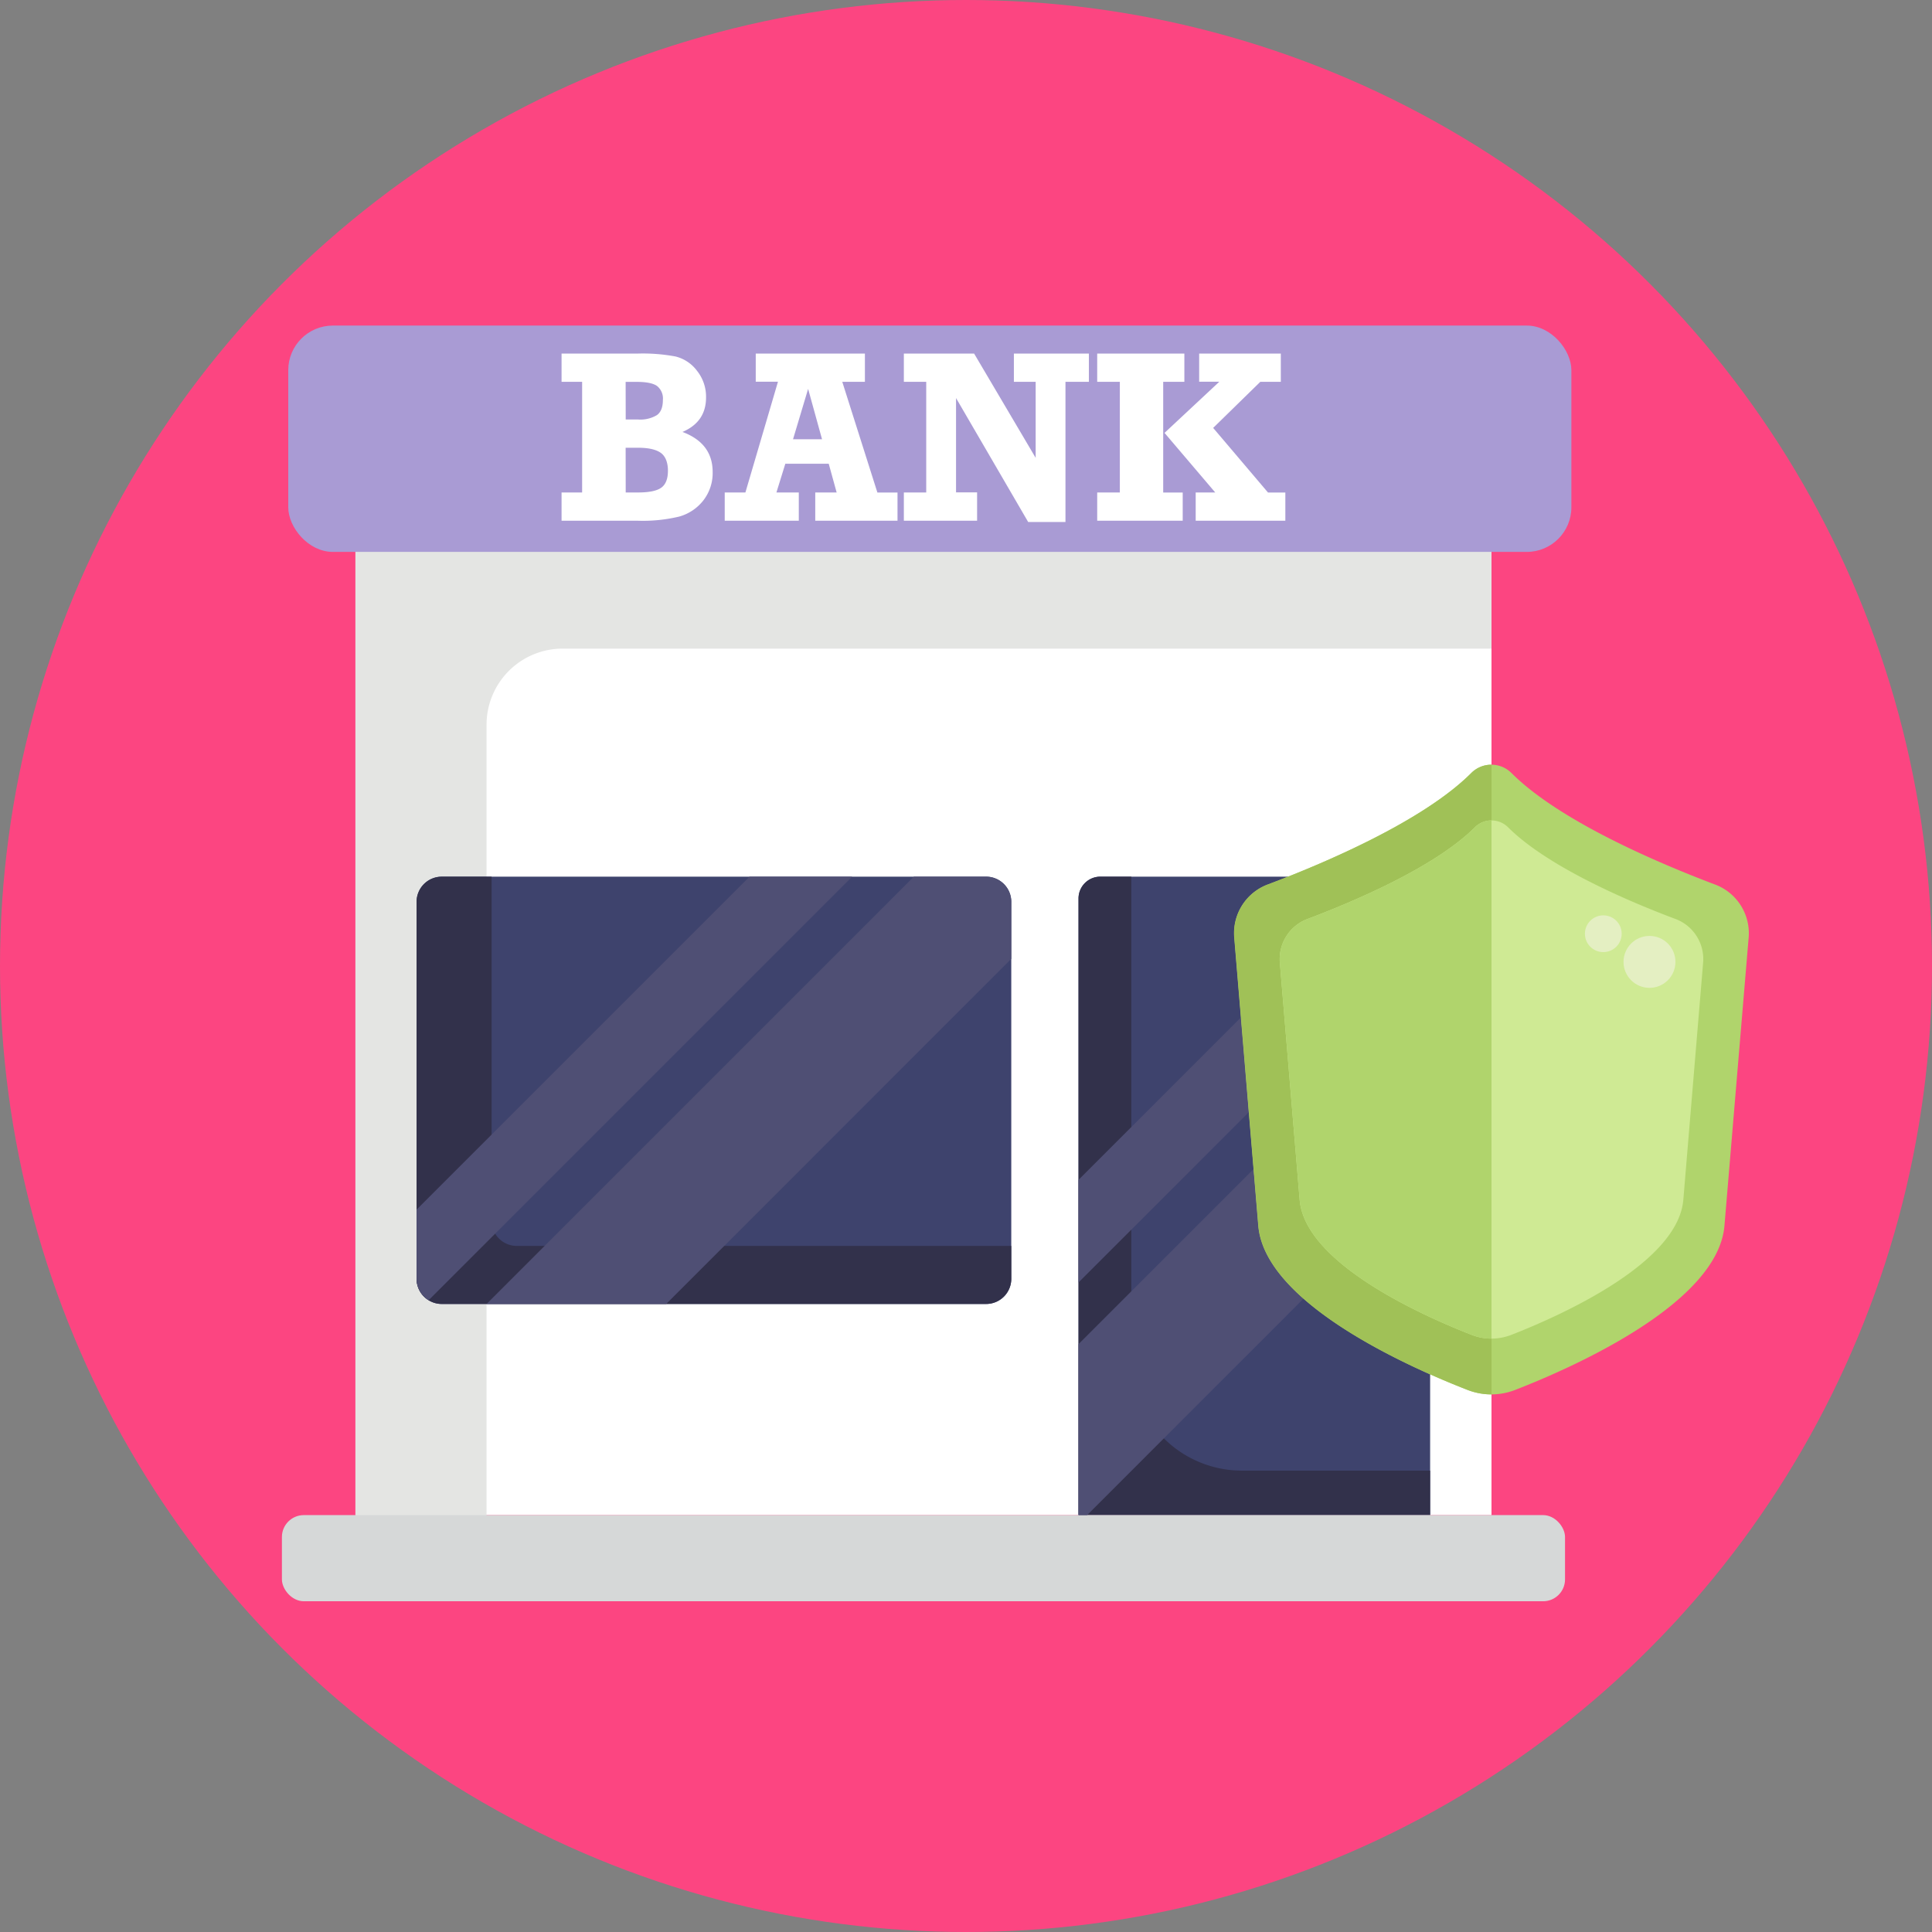<svg xmlns="http://www.w3.org/2000/svg" viewBox="0 0 512 512"><rect x="0" y="0" width="512" height="512" fill="#808080" stroke="none"/><defs><style>.cls-1{fill:#fc4581;}.cls-2{fill:#fff;}.cls-3{fill:#e4e5e3;}.cls-4{fill:#3e436d;}.cls-5{fill:#32314b;}.cls-6{fill:#d6d8d8;}.cls-7{fill:#4f4f74;}.cls-8{fill:#a99bd4;}.cls-9{fill:#b0d46c;}.cls-10{fill:#a0c157;}.cls-11{fill:#cfea94;}.cls-12{fill:#e4efc2;}</style></defs><title>Insurance</title><g id="BULINE"><circle class="cls-1" cx="256" cy="256" r="256"/></g><g id="Icons"><rect class="cls-2" x="94.2" y="132.11" width="301.06" height="269.41"/><path class="cls-3" d="M395.26,138.89v33H149.1a20.17,20.17,0,0,0-20.16,20.16V408.3H94.19V138.89Z"/><path class="cls-4" d="M268,239v99.9a6.67,6.67,0,0,1-6.67,6.67H117.07a6.46,6.46,0,0,1-3.48-1,6.67,6.67,0,0,1-3.19-5.68V239a6.67,6.67,0,0,1,6.67-6.67H261.31A6.67,6.67,0,0,1,268,239Z"/><path class="cls-5" d="M268,330.18v8.71a6.68,6.68,0,0,1-6.68,6.67H117.07a6.67,6.67,0,0,1-6.67-6.67V239a6.67,6.67,0,0,1,6.67-6.67h13.21v91.18a6.67,6.67,0,0,0,6.67,6.67Z"/><path class="cls-4" d="M379,238.1V401.52H285.82V238.1a5.78,5.78,0,0,1,5.78-5.78h81.63A5.77,5.77,0,0,1,379,238.1Z"/><path class="cls-5" d="M379,389.73v11.79H285.82V238.1a5.77,5.77,0,0,1,5.77-5.77h8.22V360.42a29.32,29.32,0,0,0,29.32,29.31Z"/><rect class="cls-6" x="74.71" y="401.52" width="340.04" height="22.83" rx="5.8"/><path class="cls-7" d="M225.84,232.32,113.59,344.57a6.67,6.67,0,0,1-3.19-5.68V320.56l88.24-88.24Z"/><path class="cls-7" d="M268,239v15.1l-91.46,91.47H128.94L242.19,232.32h19.12A6.67,6.67,0,0,1,268,239Z"/><path class="cls-7" d="M379,238.1v8.59l-93.18,93.17V312.67l80.34-80.35h7.07A5.77,5.77,0,0,1,379,238.1Z"/><polygon class="cls-7" points="379 263.03 379 310.6 288.1 401.52 285.82 401.52 285.82 356.21 379 263.03"/><rect class="cls-8" x="76.39" y="86.28" width="340.04" height="59.98" rx="11.82"/><path class="cls-2" d="M148.82,138v-7.49h5.45V101.18h-5.45V93.7h20.23a47,47,0,0,1,10,.78,10.14,10.14,0,0,1,5.67,3.79,11,11,0,0,1,2.39,7.06q0,6.47-6.25,9.14,8,3,8,10.61a11.81,11.81,0,0,1-2.47,7.54,12.31,12.31,0,0,1-6.37,4.27A41.4,41.4,0,0,1,169.05,138Zm17-26.83h3.25a8.54,8.54,0,0,0,5-1.15c1.07-.76,1.6-2.11,1.6-4a4.23,4.23,0,0,0-1.55-3.73c-1-.72-2.83-1.09-5.4-1.09H165.8Zm0,19.34h3.25c2.95,0,5-.42,6.18-1.27s1.76-2.35,1.76-4.5-.64-3.83-1.9-4.73-3.28-1.35-6-1.35H165.8Z"/><path class="cls-2" d="M237.85,130.53V138h-21.8v-7.49h5.67l-2.1-7.62h-11.5l-2.36,7.62h5.93V138H192.06v-7.49h5.48l8.63-29.35h-5.89V93.7h28.93v7.48h-6l9.31,29.35Zm-20-14.12-3.69-13.35-4,13.35Z"/><path class="cls-2" d="M239.53,138v-7.49h5.93V101.18h-5.93V93.7h18.62l16.31,27.63V101.18h-5.77V93.7h19.88v7.48h-6.21v37.16h-9.88l-19.12-32.85v25h5.58V138Z"/><path class="cls-2" d="M290.77,138v-7.49h6V101.18h-6V93.7h23.1v7.48h-5.61v29.35h5.17V138Zm26.1,0v-7.49h5.18l-13.44-15.79,14.52-13.56h-5.34V93.7h21.64v7.48H334l-12.5,12.22,14.54,17.13h4.59V138Z"/><path class="cls-9" d="M463.43,248.25,457,324.81c-1.72,20.59-40,37.52-55.42,43.52a17.45,17.45,0,0,1-12.72,0c-15.43-6-53.69-22.93-55.41-43.52l-6.39-76.56a13.77,13.77,0,0,1,9.14-13.94c14.46-5.46,40.89-16.62,53.72-29.49a7.56,7.56,0,0,1,10.6,0c12.84,12.87,39.26,24,53.72,29.49A13.79,13.79,0,0,1,463.43,248.25Z"/><path class="cls-10" d="M395.26,202.65V369.53a17.42,17.42,0,0,1-6.36-1.2c-15.43-6-53.69-22.93-55.41-43.52l-6.39-76.56a13.77,13.77,0,0,1,9.14-13.94c14.46-5.46,40.89-16.62,53.72-29.49A7.48,7.48,0,0,1,395.26,202.65Z"/><path class="cls-11" d="M399.62,219.2a6.24,6.24,0,0,0-8.72,0c-10.56,10.6-32.31,19.78-44.22,24.27a11.36,11.36,0,0,0-7.52,11.47l5.26,63c1.41,16.94,32.91,30.87,45.61,35.82a14.44,14.44,0,0,0,10.47,0c12.69-4.95,44.19-18.88,45.6-35.82l5.26-63a11.34,11.34,0,0,0-7.52-11.47C431.93,239,410.19,229.8,399.62,219.2Z"/><path class="cls-9" d="M395.26,217.42V354.76a14.44,14.44,0,0,1-5.23-1c-12.7-4.95-44.2-18.88-45.61-35.82l-5.26-63a11.36,11.36,0,0,1,7.52-11.47c11.91-4.49,33.66-13.67,44.22-24.27A6.13,6.13,0,0,1,395.26,217.42Z"/><circle class="cls-12" cx="437.13" cy="254.91" r="6.88"/><circle class="cls-12" cx="424.89" cy="247.45" r="4.87"/></g></svg>
